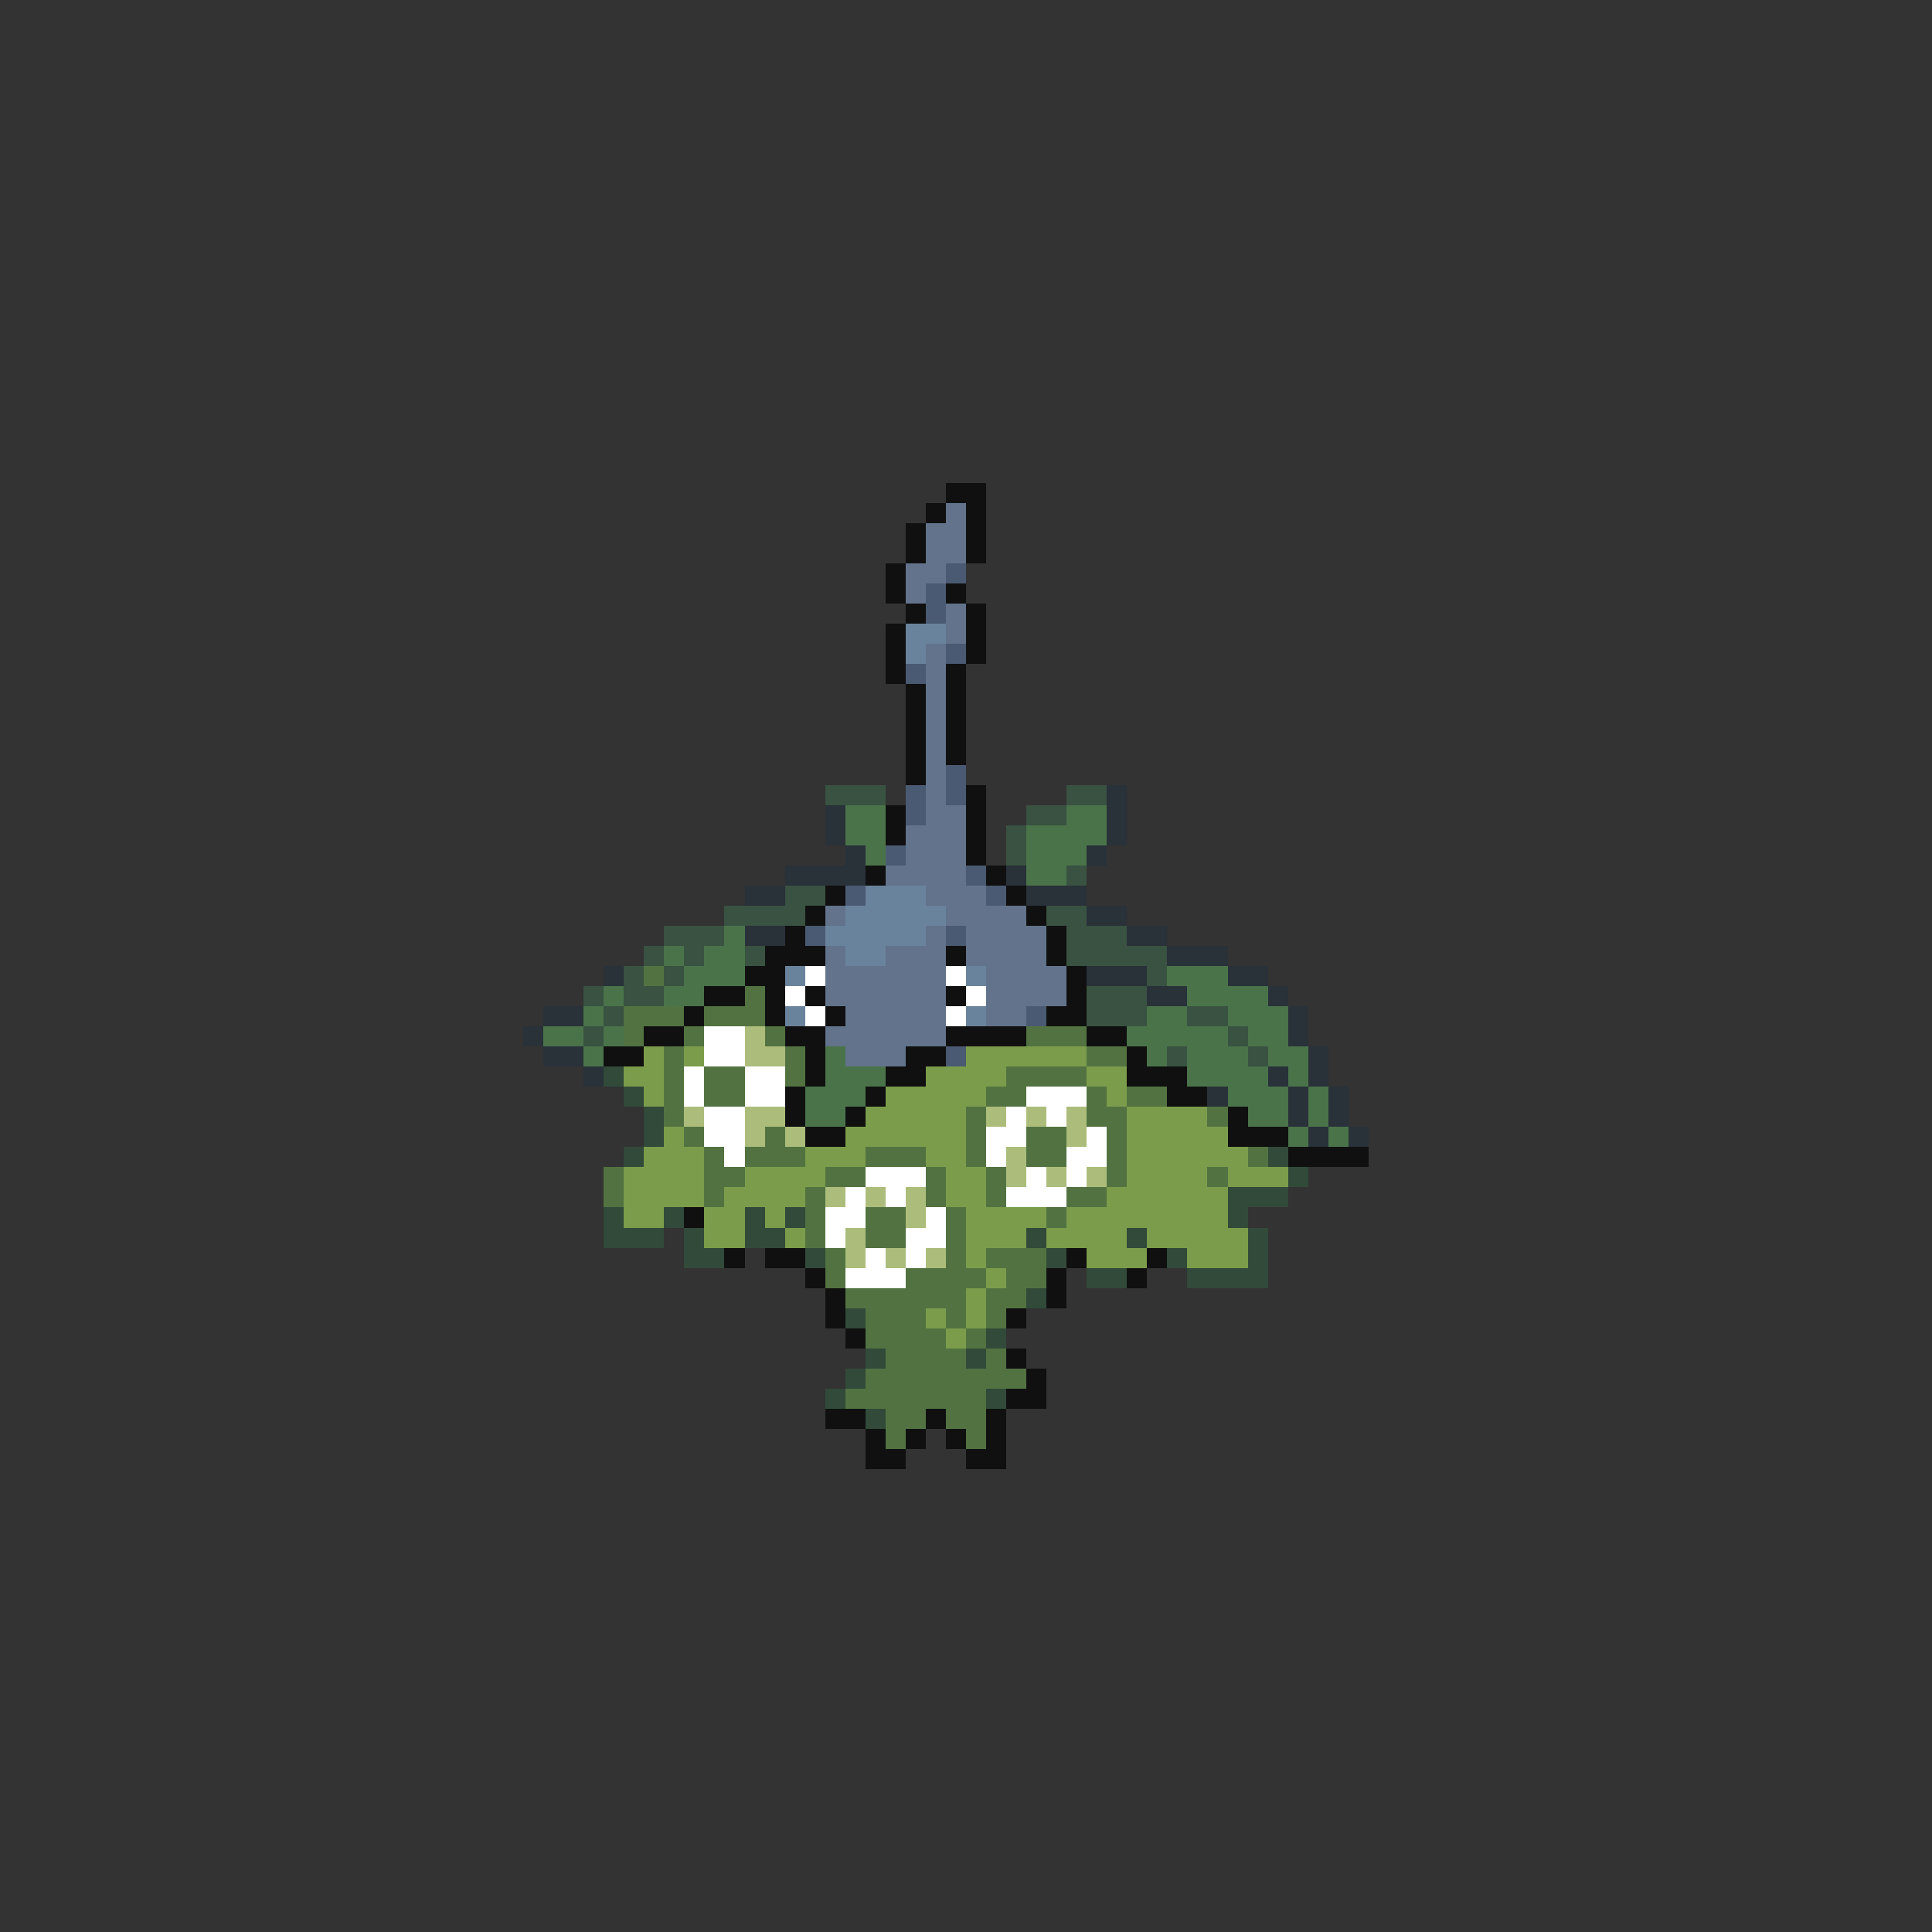 <svg xmlns="http://www.w3.org/2000/svg" viewBox="0 -0.5 96 96" shape-rendering="crispEdges">
<rect x="0" y="-0.5" width="96" height="96" fill="#333333" stroke="none"/>
<path stroke="#101010" d="M47 24h2M46 25h1M48 25h1M45 26h1M48 26h1M45 27h1M48 27h1M44 28h1M44 29h1M47 29h1M45 30h1M48 30h1M44 31h1M48 31h1M44 32h1M48 32h1M44 33h1M47 33h1M45 34h1M47 34h1M45 35h1M47 35h1M45 36h1M47 36h1M45 37h1M47 37h1M45 38h1M48 39h1M44 40h1M48 40h1M44 41h1M48 41h1M48 42h1M43 43h1M49 43h1M41 44h1M50 44h1M40 45h1M51 45h1M39 46h1M52 46h1M38 47h3M47 47h1M52 47h1M37 48h2M53 48h1M35 49h2M38 49h1M40 49h1M47 49h1M53 49h1M34 50h1M38 50h1M41 50h1M52 50h2M32 51h2M39 51h2M47 51h4M54 51h2M30 52h2M40 52h1M45 52h2M56 52h1M40 53h1M44 53h2M56 53h3M39 54h1M43 54h1M58 54h2M39 55h1M42 55h1M61 55h1M40 56h2M61 56h3M64 57h4M34 60h1M36 62h1M38 62h2M53 62h1M57 62h1M40 63h1M52 63h1M56 63h1M41 64h1M52 64h1M41 65h1M50 65h1M42 66h1M50 67h1M51 68h1M50 69h2M41 70h2M46 70h1M49 70h1M43 71h1M45 71h1M47 71h1M49 71h1M43 72h2M48 72h2" />
<path stroke="#62738b" d="M47 25h1M46 26h2M46 27h2M45 28h2M45 29h1M47 30h1M47 31h1M46 32h1M46 33h1M46 34h1M46 35h1M46 36h1M46 37h1M46 38h1M46 39h1M46 40h2M45 41h3M45 42h3M44 43h4M46 44h3M41 45h1M47 45h4M46 46h1M48 46h4M41 47h1M44 47h3M48 47h4M41 48h6M49 48h4M41 49h6M49 49h4M42 50h5M49 50h2M41 51h6M42 52h3" />
<path stroke="#4a5a73" d="M47 28h1M46 29h1M46 30h1M47 32h1M45 33h1M47 38h1M45 39h1M47 39h1M45 40h1M44 42h1M48 43h1M42 44h1M49 44h1M40 46h1M47 46h1M51 50h1M47 52h1" />
<path stroke="#6a839c" d="M45 31h2M45 32h1M43 44h3M42 45h5M41 46h5M42 47h2M39 48h1M48 48h1M39 50h1M48 50h1" />
<path stroke="#395241" d="M41 39h3M53 39h2M51 40h2M50 41h1M50 42h1M53 43h1M39 44h2M36 45h4M52 45h2M33 46h3M53 46h3M32 47h1M34 47h1M37 47h1M53 47h5M31 48h1M33 48h1M57 48h1M29 49h1M31 49h2M54 49h3M30 50h1M54 50h3M59 50h2M29 51h1M61 51h1M58 52h1M62 52h1" />
<path stroke="#293139" d="M55 39h1M41 40h1M55 40h1M41 41h1M55 41h1M42 42h1M54 42h1M39 43h4M50 43h1M37 44h2M51 44h3M54 45h2M37 46h2M56 46h2M58 47h3M30 48h1M54 48h3M61 48h2M57 49h2M63 49h1M27 50h2M64 50h1M26 51h1M64 51h1M27 52h2M65 52h1M29 53h1M63 53h1M65 53h1M60 54h1M64 54h1M66 54h1M64 55h1M66 55h1M65 56h1M67 56h1" />
<path stroke="#4a734a" d="M42 40h2M53 40h2M42 41h2M51 41h4M43 42h1M51 42h3M51 43h2M36 46h1M33 47h1M35 47h2M34 48h3M58 48h3M30 49h1M33 49h2M59 49h4M29 50h1M57 50h2M61 50h3M27 51h2M30 51h1M56 51h5M62 51h2M29 52h1M41 52h1M57 52h1M59 52h3M63 52h2M41 53h3M59 53h4M64 53h1M40 54h3M61 54h3M65 54h1M40 55h2M62 55h2M65 55h1M64 56h1M66 56h1" />
<path stroke="#527341" d="M32 48h1M37 49h1M31 50h3M35 50h3M31 51h1M34 51h1M38 51h1M51 51h3M33 52h1M39 52h1M54 52h2M33 53h1M35 53h2M39 53h1M50 53h4M33 54h1M35 54h2M49 54h2M54 54h1M56 54h2M33 55h1M48 55h1M54 55h2M60 55h1M34 56h1M38 56h1M48 56h1M51 56h2M55 56h1M35 57h1M37 57h3M43 57h3M48 57h1M51 57h2M55 57h1M62 57h1M30 58h1M35 58h2M41 58h2M46 58h1M49 58h1M55 58h1M60 58h1M30 59h1M35 59h1M40 59h1M46 59h1M49 59h1M53 59h2M40 60h1M43 60h2M47 60h1M52 60h1M40 61h1M43 61h2M47 61h1M41 62h1M47 62h1M49 62h3M41 63h1M45 63h4M50 63h2M42 64h6M49 64h2M43 65h3M47 65h1M49 65h1M43 66h4M48 66h1M44 67h4M49 67h1M43 68h8M42 69h7M44 70h2M47 70h2M44 71h1M48 71h1" />
<path stroke="#ffffff" d="M40 48h1M47 48h1M39 49h1M48 49h1M40 50h1M47 50h1M35 51h2M35 52h2M34 53h1M37 53h2M34 54h1M37 54h2M51 54h3M35 55h2M50 55h1M52 55h1M35 56h2M49 56h2M54 56h1M36 57h1M49 57h1M53 57h2M43 58h3M51 58h1M53 58h1M42 59h1M44 59h1M50 59h3M41 60h2M46 60h1M41 61h1M45 61h2M43 62h1M45 62h1M42 63h3" />
<path stroke="#acbd7b" d="M37 51h1M37 52h2M34 55h1M37 55h2M49 55h1M51 55h1M53 55h1M37 56h1M39 56h1M53 56h1M50 57h1M50 58h1M52 58h1M54 58h1M41 59h1M43 59h1M45 59h1M45 60h1M42 61h1M42 62h1M44 62h1M46 62h1" />
<path stroke="#7b9c4a" d="M32 52h1M34 52h1M48 52h6M31 53h2M46 53h4M54 53h2M32 54h1M44 54h5M55 54h1M43 55h5M56 55h4M33 56h1M42 56h6M56 56h5M32 57h3M40 57h3M46 57h2M56 57h6M31 58h4M37 58h4M47 58h2M56 58h4M61 58h3M31 59h4M36 59h4M47 59h2M55 59h6M31 60h2M35 60h2M38 60h1M48 60h4M53 60h8M35 61h2M39 61h1M48 61h3M52 61h4M57 61h5M48 62h1M54 62h3M59 62h3M49 63h1M48 64h1M46 65h1M48 65h1M47 66h1" />
<path stroke="#314a39" d="M30 53h1M31 54h1M32 55h1M32 56h1M31 57h1M63 57h1M64 58h1M61 59h3M30 60h1M33 60h1M37 60h1M39 60h1M61 60h1M30 61h3M34 61h1M37 61h2M51 61h1M56 61h1M62 61h1M34 62h2M40 62h1M52 62h1M58 62h1M62 62h1M54 63h2M59 63h4M51 64h1M42 65h1M49 66h1M43 67h1M48 67h1M42 68h1M41 69h1M49 69h1M43 70h1" />
</svg>